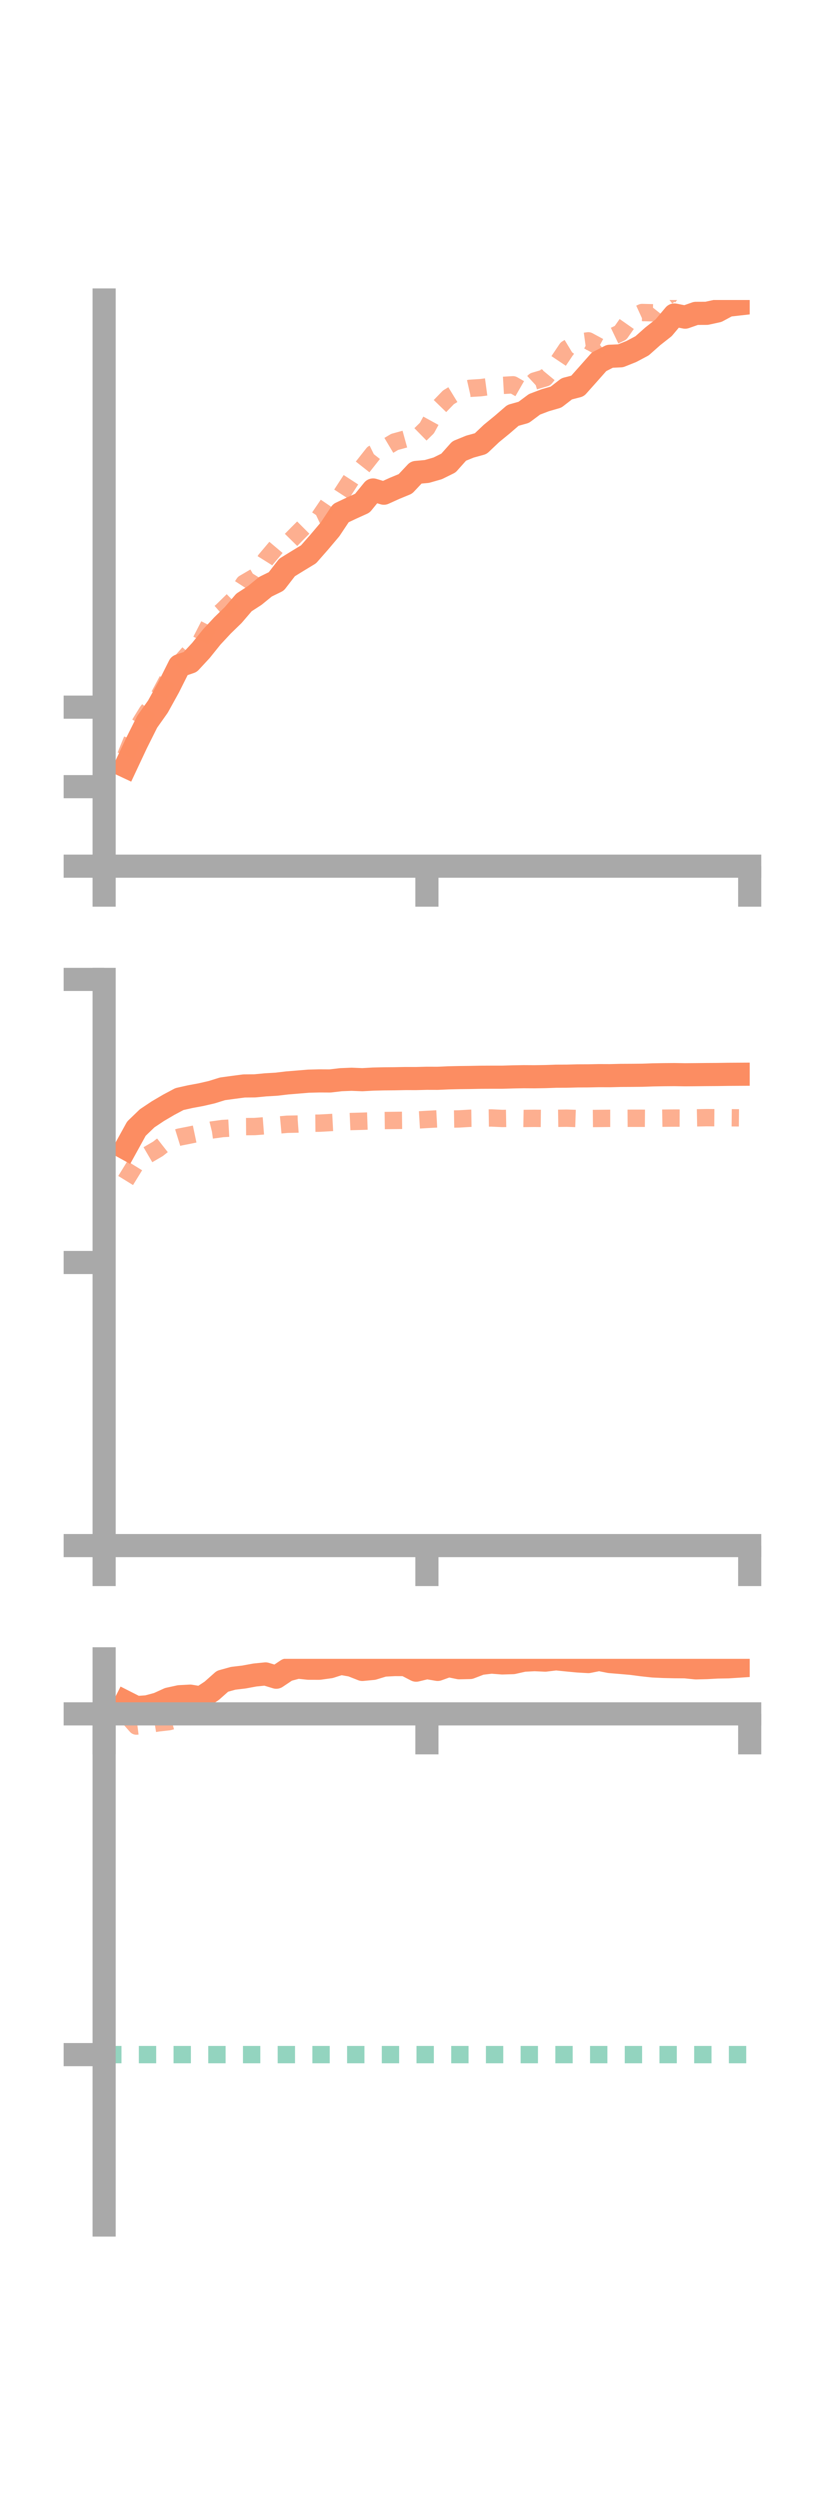 <?xml version="1.0" encoding="utf-8" standalone="no"?>
<!DOCTYPE svg PUBLIC "-//W3C//DTD SVG 1.1//EN"
  "http://www.w3.org/Graphics/SVG/1.1/DTD/svg11.dtd">
<!-- Created with matplotlib (https://matplotlib.org/) -->
<svg height="216pt" version="1.1" viewBox="0 0 72 216" width="72pt" xmlns="http://www.w3.org/2000/svg" xmlns:xlink="http://www.w3.org/1999/xlink">
 <defs>
  <style type="text/css">*{stroke-linecap:butt;stroke-linejoin:round;}</style>
 </defs>
 <g id="figure_1">
  <g id="patch_1">
   <path d="M 0 216 
L 72 216 
L 72 0 
L 0 0 
z
" style="fill:none;"/>
  </g>
  <g id="axes_1">
   <g id="patch_2">
    <path d="M 9 74.838 
L 64.8 74.838 
L 64.8 25.92 
L 9 25.92 
z
" style="fill:none;"/>
   </g>
   <g id="matplotlib.axis_1">
    <g id="xtick_1">
     <g id="line2d_1">
      <defs>
       <path d="M 0 0 
L 0 3.5 
" id="maf426b54b4" style="stroke:#a9a9a9;stroke-width:2;"/>
      </defs>
      <g>
       <use style="fill:#a9a9a9;stroke:#a9a9a9;stroke-width:2;" x="9" xlink:href="#maf426b54b4" y="74.838"/>
      </g>
     </g>
    </g>
    <g id="xtick_2">
     <g id="line2d_2">
      <g>
       <use style="fill:#a9a9a9;stroke:#a9a9a9;stroke-width:2;" x="36.9" xlink:href="#maf426b54b4" y="74.838"/>
      </g>
     </g>
    </g>
    <g id="xtick_3">
     <g id="line2d_3">
      <g>
       <use style="fill:#a9a9a9;stroke:#a9a9a9;stroke-width:2;" x="64.8" xlink:href="#maf426b54b4" y="74.838"/>
      </g>
     </g>
    </g>
   </g>
   <g id="matplotlib.axis_2">
    <g id="ytick_1">
     <g id="line2d_4">
      <defs>
       <path d="M 0 0 
L -3.5 0 
" id="m9f1520a338" style="stroke:#a9a9a9;stroke-width:2;"/>
      </defs>
      <g>
       <use style="fill:#a9a9a9;stroke:#a9a9a9;stroke-width:2;" x="9" xlink:href="#m9f1520a338" y="74.838"/>
      </g>
     </g>
    </g>
    <g id="ytick_2">
     <g id="line2d_5">
      <g>
       <use style="fill:#a9a9a9;stroke:#a9a9a9;stroke-width:2;" x="9" xlink:href="#m9f1520a338" y="67.968"/>
      </g>
     </g>
    </g>
    <g id="ytick_3">
     <g id="line2d_6">
      <g>
       <use style="fill:#a9a9a9;stroke:#a9a9a9;stroke-width:2;" x="9" xlink:href="#m9f1520a338" y="61.098"/>
      </g>
     </g>
    </g>
   </g>
   <g id="line2d_7">
    <path clip-path="url(#pa51dcee1dd)" d="M 10.86 66.205 
L 11.79 64.223 
L 12.72 62.363 
L 13.65 61.051 
L 14.58 59.369 
L 15.51 57.515 
L 16.44 57.199 
L 17.37 56.196 
L 18.3 55.039 
L 19.23 54.04 
L 20.16 53.136 
L 21.09 52.05 
L 22.02 51.448 
L 22.95 50.69 
L 23.88 50.234 
L 24.81 49.031 
L 25.74 48.457 
L 26.67 47.893 
L 27.6 46.834 
L 28.53 45.733 
L 29.46 44.336 
L 30.39 43.897 
L 31.32 43.476 
L 32.25 42.334 
L 33.18 42.613 
L 34.11 42.191 
L 35.04 41.807 
L 35.97 40.819 
L 36.9 40.734 
L 37.83 40.467 
L 38.76 40.008 
L 39.69 38.967 
L 40.62 38.587 
L 41.55 38.331 
L 42.48 37.45 
L 43.41 36.689 
L 44.34 35.887 
L 45.27 35.626 
L 46.2 34.933 
L 47.13 34.58 
L 48.06 34.31 
L 48.99 33.592 
L 49.92 33.352 
L 50.85 32.309 
L 51.78 31.258 
L 52.71 30.783 
L 53.64 30.742 
L 54.57 30.371 
L 55.5 29.877 
L 56.43 29.052 
L 57.36 28.321 
L 58.29 27.216 
L 59.22 27.402 
L 60.15 27.075 
L 61.08 27.071 
L 62.01 26.868 
L 62.94 26.368 
L 63.87 26.263 
" style="fill:none;stroke:#fc8d62;stroke-linecap:square;stroke-width:2;"/>
   </g>
   <g id="line2d_8">
    <path clip-path="url(#pa51dcee1dd)" d="M 10.86 65.301 
L 11.79 63.01 
L 12.72 61.505 
L 13.65 60.307 
L 14.58 58.565 
L 15.51 57.351 
L 16.44 56.296 
L 17.37 55.371 
L 18.3 53.56 
L 19.23 52.748 
L 20.16 51.835 
L 21.09 50.396 
L 22.02 49.852 
L 22.95 48.368 
L 23.88 47.265 
L 24.81 47.002 
L 25.74 46.056 
L 26.67 45.128 
L 27.6 44.693 
L 28.53 43.324 
L 29.46 42.793 
L 30.39 41.362 
L 31.32 40.372 
L 32.25 39.193 
L 33.18 38.736 
L 34.11 38.182 
L 35.04 37.926 
L 35.97 37.896 
L 36.9 36.984 
L 37.83 35.289 
L 38.76 34.33 
L 39.69 33.762 
L 40.62 33.552 
L 41.55 33.495 
L 42.48 33.369 
L 43.41 33.301 
L 44.34 33.247 
L 45.27 33.781 
L 46.2 32.922 
L 47.13 32.647 
L 48.06 31.522 
L 48.99 30.137 
L 49.92 29.574 
L 50.85 29.448 
L 51.78 29.95 
L 52.71 29.194 
L 53.64 28.75 
L 54.57 27.426 
L 55.5 27.001 
L 56.43 27.026 
L 57.36 25.854 
L 58.29 25.125 
L 59.22 25.849 
L 60.15 25.07 
L 61.08 23.616 
L 62.01 22.785 
L 62.94 23.315 
L 63.87 23.719 
" style="fill:none;stroke:#fc8d62;stroke-dasharray:1.5,1.5;stroke-dashoffset:0;stroke-opacity:0.7;stroke-width:1.5;"/>
   </g>
   <g id="patch_3">
    <path d="M 9 74.838 
L 9 25.92 
" style="fill:none;stroke:#a9a9a9;stroke-linecap:square;stroke-linejoin:miter;stroke-width:2;"/>
   </g>
   <g id="patch_4">
    <path d="M 64.8 74.838 
L 64.8 25.92 
" style="fill:none;"/>
   </g>
   <g id="patch_5">
    <path d="M 9 74.838 
L 64.8 74.838 
" style="fill:none;stroke:#a9a9a9;stroke-linecap:square;stroke-linejoin:miter;stroke-width:2;"/>
   </g>
   <g id="patch_6">
    <path d="M 9 25.92 
L 64.8 25.92 
" style="fill:none;"/>
   </g>
  </g>
  <g id="axes_2">
   <g id="patch_7">
    <path d="M 9 133.539 
L 64.8 133.539 
L 64.8 84.621 
L 9 84.621 
z
" style="fill:none;"/>
   </g>
   <g id="matplotlib.axis_3">
    <g id="xtick_4">
     <g id="line2d_9">
      <g>
       <use style="fill:#a9a9a9;stroke:#a9a9a9;stroke-width:2;" x="9" xlink:href="#maf426b54b4" y="133.539"/>
      </g>
     </g>
    </g>
    <g id="xtick_5">
     <g id="line2d_10">
      <g>
       <use style="fill:#a9a9a9;stroke:#a9a9a9;stroke-width:2;" x="36.9" xlink:href="#maf426b54b4" y="133.539"/>
      </g>
     </g>
    </g>
    <g id="xtick_6">
     <g id="line2d_11">
      <g>
       <use style="fill:#a9a9a9;stroke:#a9a9a9;stroke-width:2;" x="64.8" xlink:href="#maf426b54b4" y="133.539"/>
      </g>
     </g>
    </g>
   </g>
   <g id="matplotlib.axis_4">
    <g id="ytick_4">
     <g id="line2d_12">
      <g>
       <use style="fill:#a9a9a9;stroke:#a9a9a9;stroke-width:2;" x="9" xlink:href="#m9f1520a338" y="133.539"/>
      </g>
     </g>
    </g>
    <g id="ytick_5">
     <g id="line2d_13">
      <g>
       <use style="fill:#a9a9a9;stroke:#a9a9a9;stroke-width:2;" x="9" xlink:href="#m9f1520a338" y="109.08"/>
      </g>
     </g>
    </g>
    <g id="ytick_6">
     <g id="line2d_14">
      <g>
       <use style="fill:#a9a9a9;stroke:#a9a9a9;stroke-width:2;" x="9" xlink:href="#m9f1520a338" y="84.621"/>
      </g>
     </g>
    </g>
   </g>
   <g id="line2d_15">
    <path clip-path="url(#p3209ffb4ae)" d="M 10.86 99.205 
L 11.79 97.517 
L 12.72 96.621 
L 13.65 96.001 
L 14.58 95.455 
L 15.51 94.96 
L 16.44 94.751 
L 17.37 94.579 
L 18.3 94.365 
L 19.23 94.076 
L 20.16 93.949 
L 21.09 93.827 
L 22.02 93.819 
L 22.95 93.73 
L 23.88 93.676 
L 24.81 93.566 
L 25.74 93.49 
L 26.67 93.413 
L 27.6 93.39 
L 28.53 93.395 
L 29.46 93.286 
L 30.39 93.248 
L 31.32 93.286 
L 32.25 93.233 
L 33.18 93.212 
L 34.11 93.204 
L 35.04 93.186 
L 35.97 93.187 
L 36.9 93.163 
L 37.83 93.166 
L 38.76 93.125 
L 39.69 93.104 
L 40.62 93.093 
L 41.55 93.075 
L 42.48 93.07 
L 43.41 93.07 
L 44.34 93.043 
L 45.27 93.026 
L 46.2 93.032 
L 47.13 93.017 
L 48.06 92.985 
L 48.99 92.981 
L 49.92 92.958 
L 50.85 92.954 
L 51.78 92.935 
L 52.71 92.939 
L 53.64 92.915 
L 54.57 92.91 
L 55.5 92.901 
L 56.43 92.869 
L 57.36 92.853 
L 58.29 92.845 
L 59.22 92.86 
L 60.15 92.852 
L 61.08 92.842 
L 62.01 92.836 
L 62.94 92.822 
L 63.87 92.816 
" style="fill:none;stroke:#fc8d62;stroke-linecap:square;stroke-width:2;"/>
   </g>
   <g id="line2d_16">
    <path clip-path="url(#p3209ffb4ae)" d="M 10.86 101.997 
L 11.79 100.486 
L 12.72 99.806 
L 13.65 99.262 
L 14.58 98.534 
L 15.51 98.245 
L 16.44 98.062 
L 17.37 97.865 
L 18.3 97.635 
L 19.23 97.506 
L 20.16 97.454 
L 21.09 97.341 
L 22.02 97.334 
L 22.95 97.263 
L 23.88 97.221 
L 24.81 97.137 
L 25.74 97.119 
L 26.67 97.05 
L 27.6 97.042 
L 28.53 96.991 
L 29.46 96.942 
L 30.39 96.9 
L 31.32 96.875 
L 32.25 96.843 
L 33.18 96.816 
L 34.11 96.805 
L 35.04 96.794 
L 35.97 96.775 
L 36.9 96.719 
L 37.83 96.67 
L 38.76 96.691 
L 39.69 96.675 
L 40.62 96.619 
L 41.55 96.605 
L 42.48 96.592 
L 43.41 96.636 
L 44.34 96.619 
L 45.27 96.635 
L 46.2 96.624 
L 47.13 96.635 
L 48.06 96.624 
L 48.99 96.611 
L 49.92 96.642 
L 50.85 96.643 
L 51.78 96.634 
L 52.71 96.624 
L 53.64 96.624 
L 54.57 96.618 
L 55.5 96.618 
L 56.43 96.626 
L 57.36 96.61 
L 58.29 96.602 
L 59.22 96.605 
L 60.15 96.583 
L 61.08 96.565 
L 62.01 96.572 
L 62.94 96.573 
L 63.87 96.582 
" style="fill:none;stroke:#fc8d62;stroke-dasharray:1.5,1.5;stroke-dashoffset:0;stroke-opacity:0.7;stroke-width:1.5;"/>
   </g>
   <g id="patch_8">
    <path d="M 9 133.539 
L 9 84.621 
" style="fill:none;stroke:#a9a9a9;stroke-linecap:square;stroke-linejoin:miter;stroke-width:2;"/>
   </g>
   <g id="patch_9">
    <path d="M 64.8 133.539 
L 64.8 84.621 
" style="fill:none;"/>
   </g>
   <g id="patch_10">
    <path d="M 9 133.539 
L 64.8 133.539 
" style="fill:none;stroke:#a9a9a9;stroke-linecap:square;stroke-linejoin:miter;stroke-width:2;"/>
   </g>
   <g id="patch_11">
    <path d="M 9 84.621 
L 64.8 84.621 
" style="fill:none;"/>
   </g>
  </g>
  <g id="axes_3">
   <g id="patch_12">
    <path d="M 9 192.24 
L 64.8 192.24 
L 64.8 143.322 
L 9 143.322 
z
" style="fill:none;"/>
   </g>
   <g id="matplotlib.axis_5">
    <g id="xtick_7">
     <g id="line2d_17">
      <g>
       <use style="fill:#a9a9a9;stroke:#a9a9a9;stroke-width:2;" x="9" xlink:href="#maf426b54b4" y="148.078"/>
      </g>
     </g>
    </g>
    <g id="xtick_8">
     <g id="line2d_18">
      <g>
       <use style="fill:#a9a9a9;stroke:#a9a9a9;stroke-width:2;" x="36.9" xlink:href="#maf426b54b4" y="148.078"/>
      </g>
     </g>
    </g>
    <g id="xtick_9">
     <g id="line2d_19">
      <g>
       <use style="fill:#a9a9a9;stroke:#a9a9a9;stroke-width:2;" x="64.8" xlink:href="#maf426b54b4" y="148.078"/>
      </g>
     </g>
    </g>
   </g>
   <g id="matplotlib.axis_6">
    <g id="ytick_7">
     <g id="line2d_20">
      <g>
       <use style="fill:#a9a9a9;stroke:#a9a9a9;stroke-width:2;" x="9" xlink:href="#m9f1520a338" y="148.078"/>
      </g>
     </g>
    </g>
    <g id="ytick_8">
     <g id="line2d_21">
      <g>
       <use style="fill:#a9a9a9;stroke:#a9a9a9;stroke-width:2;" x="9" xlink:href="#m9f1520a338" y="177.519"/>
      </g>
     </g>
    </g>
   </g>
   <g id="line2d_22">
    <path clip-path="url(#pb272dca7f9)" d="M 10.86 147.062 
L 11.79 147.534 
L 12.72 147.471 
L 13.65 147.222 
L 14.58 146.799 
L 15.51 146.596 
L 16.44 146.547 
L 17.37 146.7 
L 18.3 146.085 
L 19.23 145.261 
L 20.16 145.004 
L 21.09 144.894 
L 22.02 144.722 
L 22.95 144.628 
L 23.88 144.911 
L 24.81 144.288 
L 25.74 144.038 
L 26.67 144.135 
L 27.6 144.136 
L 28.53 144.008 
L 29.46 143.711 
L 30.39 143.873 
L 31.32 144.239 
L 32.25 144.15 
L 33.18 143.867 
L 34.11 143.818 
L 35.04 143.822 
L 35.97 144.303 
L 36.9 144.078 
L 37.83 144.237 
L 38.76 143.903 
L 39.69 144.094 
L 40.62 144.073 
L 41.55 143.716 
L 42.48 143.605 
L 43.41 143.678 
L 44.34 143.65 
L 45.27 143.442 
L 46.2 143.394 
L 47.13 143.435 
L 48.06 143.322 
L 48.99 143.417 
L 49.92 143.506 
L 50.85 143.56 
L 51.78 143.375 
L 52.71 143.558 
L 53.64 143.635 
L 54.57 143.716 
L 55.5 143.838 
L 56.43 143.939 
L 57.36 143.982 
L 58.29 144.003 
L 59.22 144.01 
L 60.15 144.104 
L 61.08 144.08 
L 62.01 144.028 
L 62.94 144.013 
L 63.87 143.953 
" style="fill:none;stroke:#fc8d62;stroke-linecap:square;stroke-width:2;"/>
   </g>
   <g id="line2d_23">
    <path clip-path="url(#pb272dca7f9)" d="M 10.86 148.078 
L 11.79 149.133 
L 12.72 149.015 
L 13.65 148.861 
L 14.58 148.755 
L 15.51 148.512 
L 16.44 148.312 
L 17.37 148.298 
L 18.3 148.078 
L 19.23 148.096 
L 20.16 148.079 
L 21.09 148.079 
L 22.02 148.078 
L 22.95 148.079 
L 23.88 148.078 
L 24.81 148.078 
L 25.74 148.078 
L 26.67 148.078 
L 27.6 148.078 
L 28.53 148.078 
L 29.46 148.077 
L 30.39 148.077 
L 31.32 148.077 
L 32.25 148.077 
L 33.18 148.076 
L 34.11 148.076 
L 35.04 148.078 
L 35.97 148.073 
L 36.9 148.078 
L 37.83 148.072 
L 38.76 148.075 
L 39.69 148.075 
L 40.62 148.075 
L 41.55 148.077 
L 42.48 148.078 
L 43.41 148.078 
L 44.34 148.077 
L 45.27 148.078 
L 46.2 148.078 
L 47.13 148.078 
L 48.06 148.078 
L 48.99 148.078 
L 49.92 148.078 
L 50.85 148.078 
L 51.78 148.078 
L 52.71 148.078 
L 53.64 148.078 
L 54.57 148.078 
L 55.5 148.078 
L 56.43 148.078 
L 57.36 148.079 
L 58.29 148.078 
L 59.22 148.078 
L 60.15 148.078 
L 61.08 148.078 
L 62.01 148.078 
L 62.94 148.078 
L 63.87 148.078 
" style="fill:none;stroke:#fc8d62;stroke-dasharray:1.5,1.5;stroke-dashoffset:0;stroke-opacity:0.7;stroke-width:1.5;"/>
   </g>
   <g id="line2d_24">
    <path clip-path="url(#pb272dca7f9)" d="M 9 177.519 
L 64.8 177.519 
" style="fill:none;stroke:#66c2a5;stroke-dasharray:1.5,1.5;stroke-dashoffset:0;stroke-opacity:0.7;stroke-width:1.5;"/>
   </g>
   <g id="patch_13">
    <path d="M 9 192.24 
L 9 143.322 
" style="fill:none;stroke:#a9a9a9;stroke-linecap:square;stroke-linejoin:miter;stroke-width:2;"/>
   </g>
   <g id="patch_14">
    <path d="M 64.8 192.24 
L 64.8 143.322 
" style="fill:none;"/>
   </g>
   <g id="patch_15">
    <path d="M 9 148.078 
L 64.8 148.078 
" style="fill:none;stroke:#a9a9a9;stroke-linecap:square;stroke-linejoin:miter;stroke-width:2;"/>
   </g>
   <g id="patch_16">
    <path d="M 9 143.322 
L 64.8 143.322 
" style="fill:none;"/>
   </g>
  </g>
 </g>
 <defs>
  <clipPath id="pa51dcee1dd">
   <rect height="48.918" width="55.8" x="9" y="25.92"/>
  </clipPath>
  <clipPath id="p3209ffb4ae">
   <rect height="48.918" width="55.8" x="9" y="84.621"/>
  </clipPath>
  <clipPath id="pb272dca7f9">
   <rect height="48.918" width="55.8" x="9" y="143.322"/>
  </clipPath>
 </defs>
</svg>
